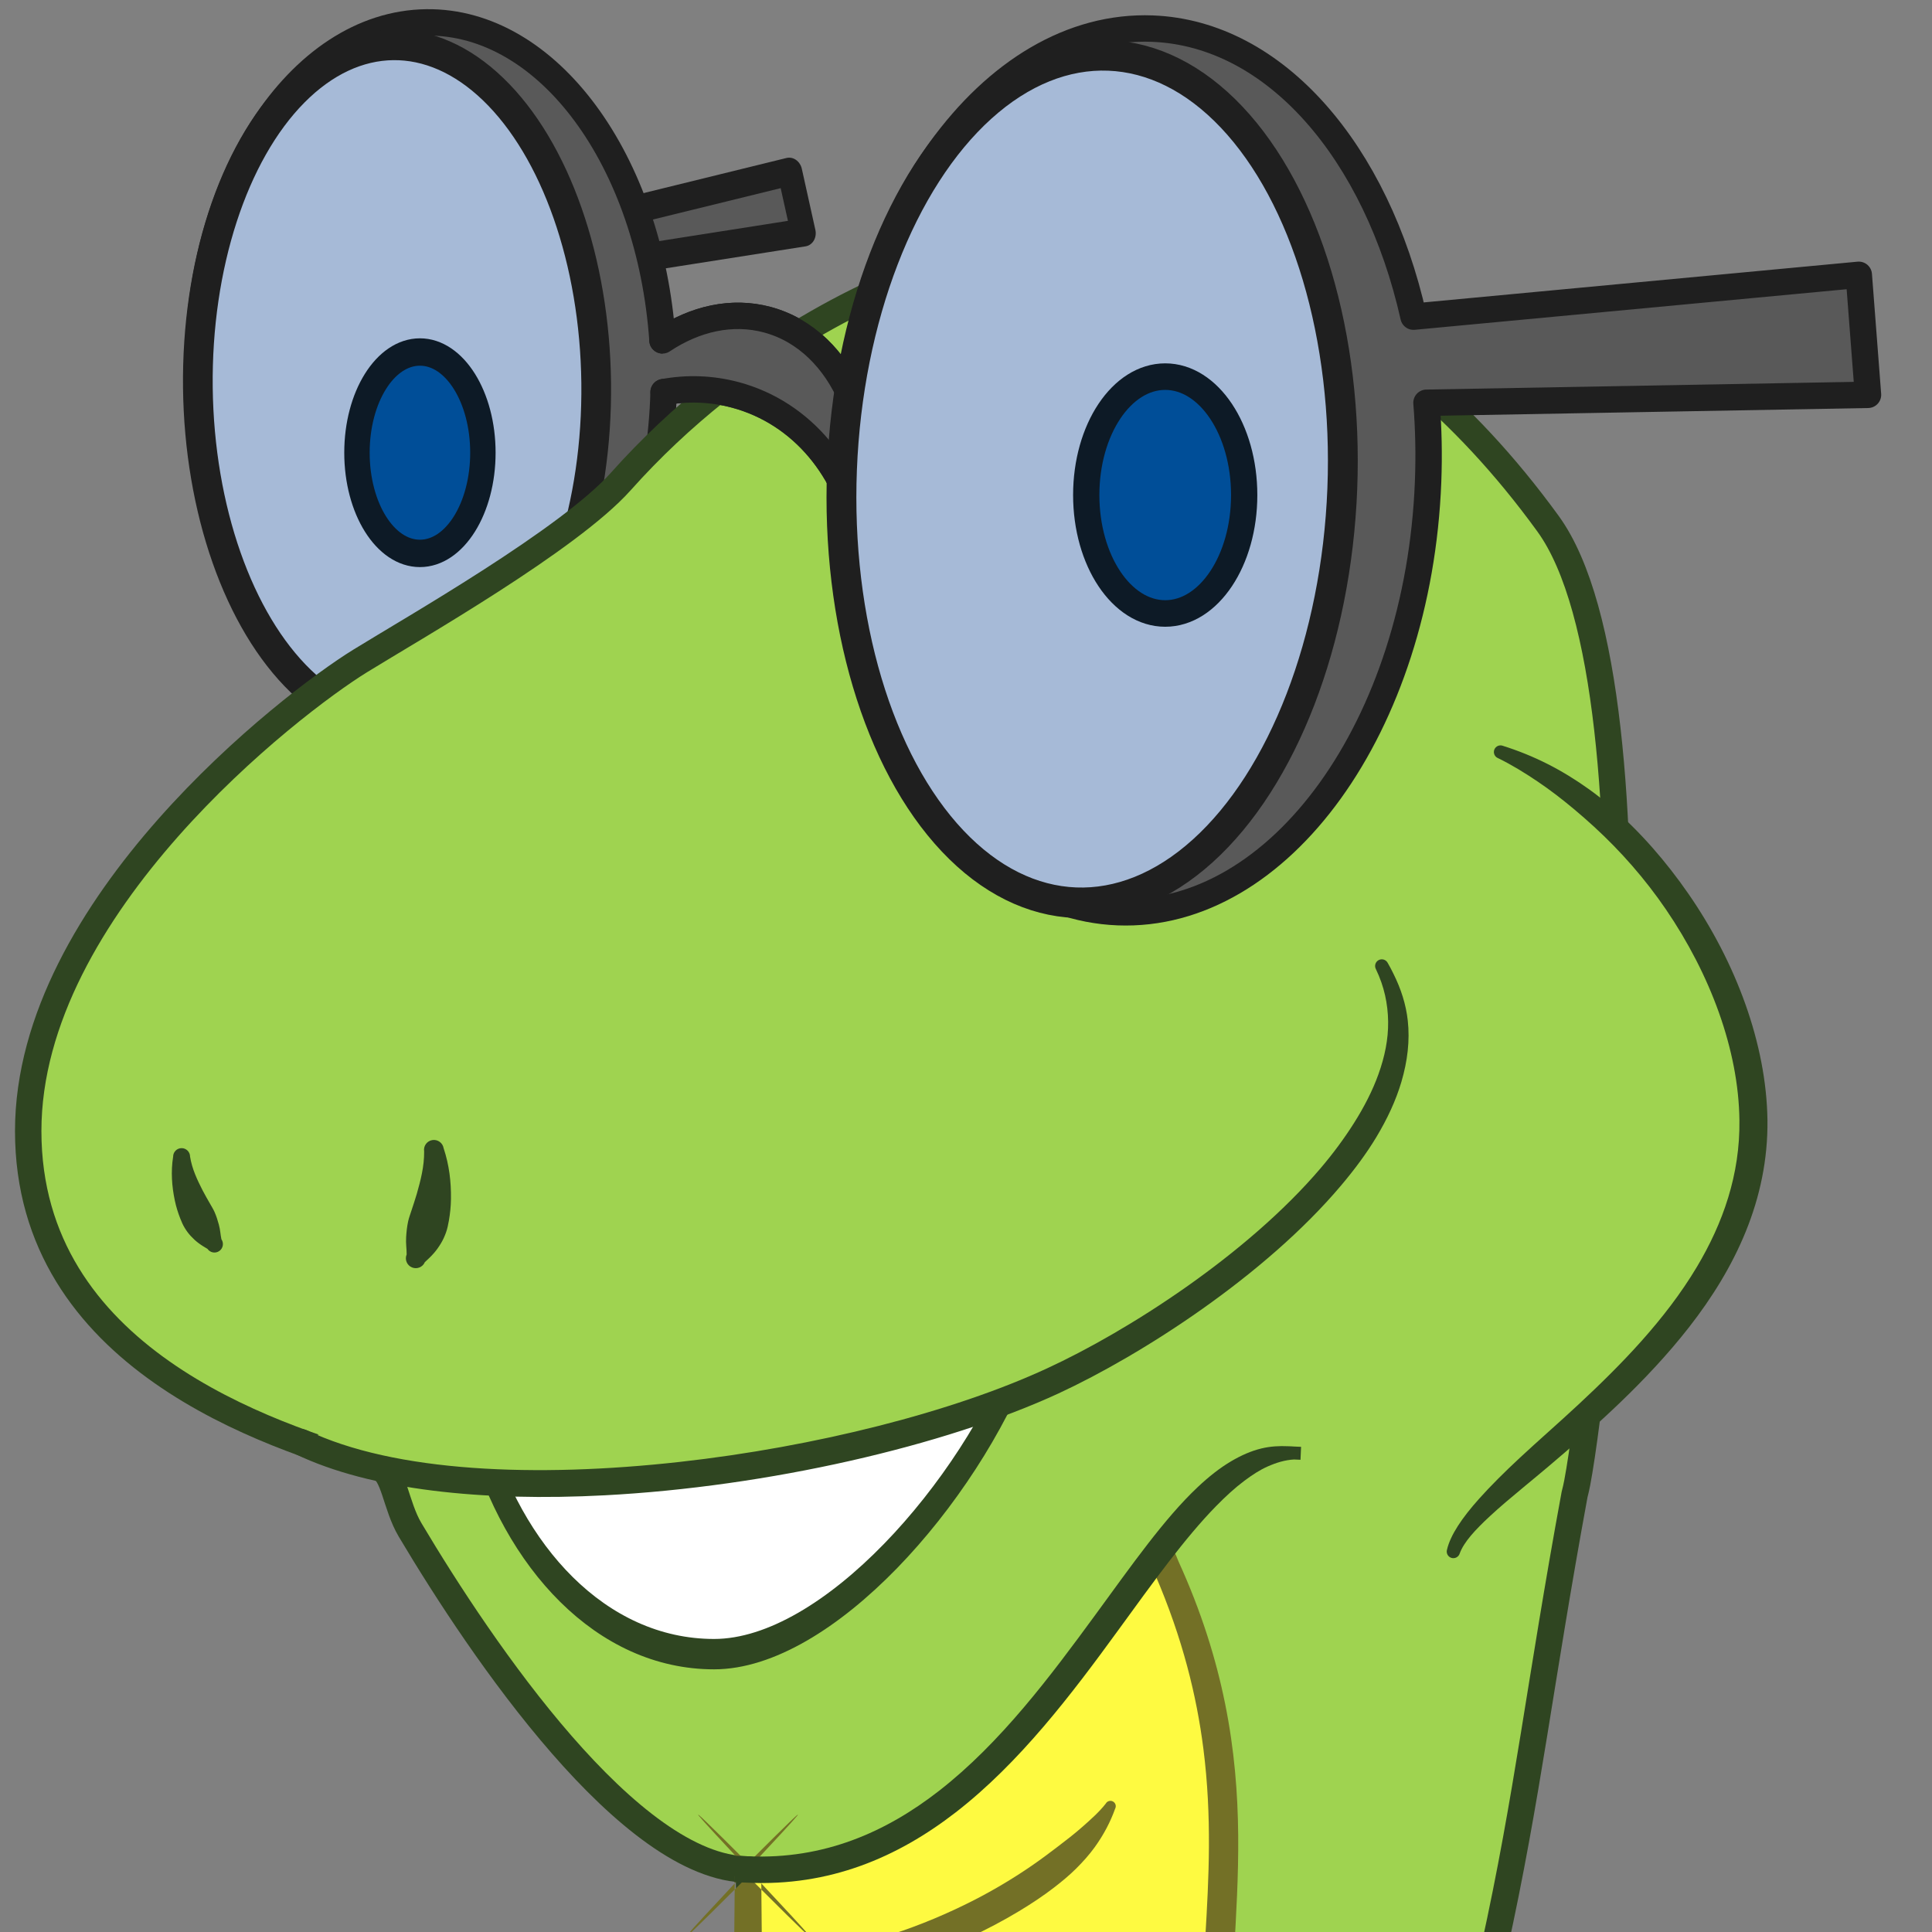 <?xml version="1.0" encoding="UTF-8" standalone="no"?>
<!DOCTYPE svg PUBLIC "-//W3C//DTD SVG 1.1//EN" "http://www.w3.org/Graphics/SVG/1.1/DTD/svg11.dtd">
<svg width="100%" height="100%" viewBox="0 0 1024 1024" version="1.1" xmlns="http://www.w3.org/2000/svg" xmlns:xlink="http://www.w3.org/1999/xlink" xml:space="preserve" xmlns:serif="http://www.serif.com/" style="fill-rule:evenodd;clip-rule:evenodd;stroke-linecap:round;stroke-linejoin:round;stroke-miterlimit:1.5;">
    <rect x="0" y="0" width="1024" height="1024" fill="#808080" stroke="none"/>
    <rect id="Artboard1" x="0" y="0" width="1024" height="1024" style="fill:none;"/>
    <clipPath id="_clip1">
        <rect id="Artboard11" serif:id="Artboard1" x="0" y="0" width="1024" height="1024"/>
    </clipPath>
    <g clip-path="url(#_clip1)">
        <g>
            <g>
                <g transform="matrix(0.453,-0.091,0.103,0.509,-40.315,101.955)">
                    <path d="M978.151,153.217L730.005,162.632L730.142,207.577L979.479,216.993L978.151,153.217Z" style="fill:rgb(89,89,89);stroke:rgb(31,31,31);stroke-width:28.49px;"/>
                </g>
                <path d="M351.719,207.838C349.086,305.635 296.181,383.899 230.443,384.67C162.257,385.468 105.92,302.594 104.715,199.717C103.51,96.84 157.89,12.668 226.075,11.869C290.593,11.113 344.502,85.27 351.136,180.393C368.38,168.896 387.981,164.414 406.725,169.453C447.499,180.414 469.191,232.388 456.107,286.425C450.008,249.644 425.314,218.864 389.84,209.328C377.081,205.898 364.15,205.545 351.719,207.838Z" style="fill:rgb(89,89,89);stroke:rgb(31,31,31);stroke-width:14px;"/>
                <g transform="matrix(0.832,-0.01,0.01,0.859,-273.475,-14.088)">
                    <ellipse cx="578.486" cy="260.828" rx="126.875" ry="210.037" style="fill:rgb(166,186,215);stroke:rgb(31,31,31);stroke-width:18.92px;"/>
                </g>
                <g transform="matrix(0.759,-7.13561e-18,6.61935e-18,0.818,-247.969,27.359)">
                    <ellipse cx="619.946" cy="259.883" rx="43.968" ry="65.247" style="fill:rgb(0,78,152);stroke:rgb(13,26,38);stroke-width:17.74px;"/>
                </g>
            </g>
            <path d="M396.466,990.871C333.906,990.409 255.48,874.941 217.382,810.907C209.578,797.79 208.901,779.982 200.781,777.665C141.888,760.863 14.95,719.469 14.95,599.459C14.95,480.455 154.009,373.081 190.882,350.326C219.324,332.773 301.609,285.951 329.09,255.146C345.045,237.261 362.172,221.306 379.802,207.26C383.153,207.744 386.502,208.43 389.84,209.328C425.314,218.864 450.008,249.644 456.107,286.425C467.273,240.31 453.111,195.697 423.381,176.798C477.724,143.68 531.919,127.547 568.041,127.547C619.822,127.547 728.146,150.347 820.486,277.572C885.509,367.16 847.315,726.29 835.969,785.866C835.572,787.951 835.104,790.021 834.563,792.091L834.563,792.091C816.026,892.796 809.761,951.789 791.875,1033L397.949,1033L396.833,990.872L396.466,990.871Z" style="fill:rgb(159,211,80);stroke:rgb(47,69,33);stroke-width:14px;"/>
            <path d="M614.458,822.353C540.21,925.608 495.733,991.029 396.466,991.029L396.466,1034L646.284,1034C649.551,975.465 655.096,908.355 614.458,822.353" style="fill:rgb(254,250,65);"/>
            <path d="M609.483,829.242C570.446,883.304 539.338,926.405 503.423,954.449C484.875,968.932 465.034,979.344 442.123,985.266C429.132,988.624 415.16,990.585 399.853,990.933L399.99,991.07L399.616,991.074C399.1,991.076 398.583,991.077 398.067,991.079L396.802,991.074L396.716,990.982L398.021,990.968C398.537,990.959 399.052,990.949 399.568,990.94L399.853,990.933L397.998,989.075C421.276,964.192 440.595,943.377 396.466,987.54C352.353,943.391 371.657,964.192 394.933,989.075L389.465,994.553C389.29,994.728 389.459,995.058 389.456,995.326L389.429,998.24C365.92,1023.37 345.729,1045.12 389.399,1001.51L389.429,998.24L393.453,993.936L396.466,990.714L396.716,990.982L396.466,990.985C396.441,990.985 396.421,991.004 396.421,991.029C396.421,991.029 396.436,992.153 396.46,994.037C396.462,994.171 396.366,994.349 396.465,994.449L396.466,994.45L389.399,1001.51C389.276,1014.24 389.103,1034 389.103,1034C389.103,1038.07 392.399,1041.36 396.466,1041.36C396.466,1041.36 458.92,1041.68 521.375,1041.8C583.829,1041.92 646.284,1041.85 646.284,1041.85C650.449,1041.85 653.888,1038.6 654.12,1034.44C656.218,995.35 659.353,952.475 649.315,902.92C644.536,879.327 636.791,854.223 624.526,827.357C623.798,825.763 623.35,823.982 622.284,822.558C622.201,822.447 622.13,822.35 622,822.301C616.352,820.167 620.547,822.268 614.458,822.353C610.539,827.059 610.33,822.226 609.482,828.238C609.434,828.58 609.437,828.914 609.483,829.242ZM609.483,829.242L609.491,829.3C570.679,883.592 539.807,926.947 503.919,955.083C485.313,969.67 465.371,980.222 442.309,985.996C429.298,989.254 415.29,990.944 399.99,991.07L403.467,994.552C403.641,994.728 403.472,995.058 403.475,995.326L403.502,998.24C427.008,1023.37 447.218,1045.14 403.532,1001.51L403.502,998.24L399.478,993.936L396.802,991.074L396.509,991.073C396.509,991.073 396.471,994.037 396.471,994.037C396.469,994.171 396.566,994.349 396.466,994.449L396.466,994.45L403.532,1001.51L403.763,1026.6C422.002,1026.52 471.688,1026.3 521.375,1026.2C570.965,1026.11 620.555,1026.13 638.88,1026.14C640.65,995.88 642.457,963.241 637.808,926.78C634.23,898.726 626.782,868.408 612.469,835.065C611.641,833.135 609.792,831.334 609.491,829.3L614.458,822.353L609.483,829.242Z" style="fill:rgb(115,112,38);"/>
            <path d="M396.152,997.864C439.718,999.901 475.698,984.466 506.524,960.605C540.372,934.405 567.99,897.983 592.647,864.084C611.099,838.717 628.084,815.054 644.623,798.207C649.657,793.08 654.57,788.561 659.55,784.842C663.679,781.758 667.694,779.111 671.936,777.24C676.468,775.241 680.996,773.829 685.863,773.557L689.291,773.711L689.599,766.855L686.171,766.701C685.01,766.595 683.855,766.587 682.701,766.534C677.996,766.317 673.388,766.57 668.689,767.685C663.285,768.966 657.965,771.31 652.64,774.435C646.615,777.97 640.691,782.655 634.813,788.191C617.147,804.828 599.896,829.461 580.858,855.485C556.884,888.258 530.402,923.743 497.677,949.206C469.5,971.13 436.686,985.593 396.779,983.878L389.786,983.564L389.159,997.55L396.152,997.864Z" style="fill:rgb(47,69,33);"/>
            <g transform="matrix(1,0,0,1.395,2.558,-331.37)">
                <path d="M250.987,781.655C244.788,765.516 309.075,779.038 377.272,770.875C460.017,760.97 549.569,732.503 539.42,751.465C510.897,804.752 435.9,866.024 375.912,866.024C315.924,866.024 269.069,828.726 250.987,781.655Z" style="fill:white;stroke:rgb(47,69,33);stroke-width:11.54px;"/>
            </g>
            <path d="M159.63,764.393C251.636,808.538 454.082,779.928 557.975,731.915C635.237,696.21 777.626,594.014 732.377,512" style="fill:rgb(159,211,80);"/>
            <path d="M156.602,770.704C196.397,789.849 256.422,795.92 320.502,792.543C406.809,787.995 500.469,766.496 561.038,738.544C605.288,718.036 670.563,676.041 710.804,628.326C717.878,619.937 724.244,611.404 729.481,602.708C735.314,593.023 739.882,583.202 742.777,573.385C746.004,562.442 747.324,551.53 746.144,540.88C745.198,532.348 742.564,524.112 738.493,515.979C737.546,514.087 736.582,512.173 735.478,510.289C734.534,508.578 732.378,507.955 730.666,508.899C728.955,509.843 728.332,511.999 729.276,513.711C733.71,522.894 735.615,532.179 735.74,541.507C735.865,550.807 733.941,560.082 730.591,569.402C727.469,578.087 723.026,586.739 717.572,595.352C712.502,603.359 706.611,611.347 699.972,619.15C660.874,665.103 597.727,705.558 554.912,725.287C505.047,748.361 432.19,766.856 360.029,774.871C284.198,783.294 209.096,780.307 162.658,758.082C159.175,756.41 154.99,757.881 153.319,761.365C151.647,764.848 153.118,769.033 156.602,770.704Z" style="fill:rgb(47,69,33);"/>
            <path d="M795.302,398.578C867.025,427.201 928.342,516.005 929.357,593.655C930.896,711.367 782.485,781.702 770.311,822.353" style="fill:rgb(159,211,80);"/>
            <path d="M794,401.842C801.168,405.332 808.042,409.553 814.89,414.169C821.467,418.603 827.844,423.502 834.12,428.753C837.792,431.824 841.42,435 845.001,438.284C858.989,451.111 871.937,465.841 882.943,481.956C906.367,516.254 921.491,556.317 921.928,593.752C922.32,622.568 913.179,648.373 899.35,671.535C882.69,699.441 859.148,723.45 836.682,744.355C825.778,754.5 815.033,763.827 805.542,772.665C797.307,780.334 790.008,787.605 783.987,794.335C774.875,804.52 768.767,813.579 766.944,821.344C766.388,823.202 767.444,825.163 769.303,825.719C771.161,826.276 773.121,825.219 773.678,823.361C775.917,817.278 781.817,810.917 789.724,803.568C795.062,798.606 801.35,793.351 808.237,787.638C812.289,784.278 816.542,780.782 820.902,777.087C844.726,756.894 872.674,732.328 895.209,703.477C919.591,672.26 937.306,635.777 936.787,593.558C936.206,553.426 920.24,510.35 894.904,473.734C883.142,456.736 869.491,441 854.276,427.862C850.362,424.482 846.345,421.278 842.203,418.314C835.129,413.254 827.822,408.77 820.303,404.957C812.534,401.017 804.623,397.85 796.605,395.314C794.803,394.595 792.757,395.474 792.038,397.276C791.319,399.077 792.198,401.124 794,401.842Z" style="fill:rgb(47,69,33);"/>
            <path d="M351.136,180.393C368.38,168.896 387.981,164.414 406.725,169.453C447.499,180.414 469.191,232.388 456.107,286.425C450.008,249.644 425.314,218.864 389.84,209.328C377.081,205.898 364.15,205.545 351.719,207.838" style="fill:rgb(89,89,89);stroke:rgb(31,31,31);stroke-width:14px;"/>
            <g>
                <path d="M756.074,213.474C757.169,227.102 757.473,241.093 756.919,255.347C751.9,384.579 678.286,486.798 592.633,483.472C506.979,480.146 441.514,372.525 446.533,243.294C451.551,114.062 525.166,11.843 610.819,15.169C676.078,17.703 729.619,80.779 749.195,167.829L985.194,145.661L990.072,209.264L756.074,213.474Z" style="fill:rgb(89,89,89);stroke:rgb(31,31,31);stroke-width:14px;"/>
                <g transform="matrix(1.045,0.041,-0.042,1.069,-14.705,-48.628)">
                    <ellipse cx="578.486" cy="260.828" rx="126.875" ry="210.037" style="fill:rgb(166,186,215);stroke:rgb(31,31,31);stroke-width:15.12px;"/>
                </g>
                <g transform="matrix(0.952,0,0,0.962,27.399,12.38)">
                    <ellipse cx="619.946" cy="259.883" rx="43.968" ry="65.247" style="fill:rgb(0,78,152);stroke:rgb(13,26,38);stroke-width:14.63px;"/>
                </g>
            </g>
            <path d="M91.77,613.022C90.499,620.991 91.078,628.749 92.658,636.3C93.354,639.627 94.35,642.785 95.539,645.819C96.216,647.545 96.938,649.233 97.863,650.759C98.838,652.367 99.907,653.819 101.12,655.122C102.481,656.586 103.724,657.746 105.202,658.85C106.964,660.166 108.311,660.928 109.975,661.935C111.382,663.971 114.177,664.483 116.213,663.076C118.25,661.67 118.761,658.875 117.355,656.838C116.807,654.309 116.806,652.041 115.999,649.091C115.391,646.867 114.712,644.635 113.688,642.324C113.008,640.788 112.065,639.339 111.214,637.806C109.987,635.596 108.661,633.421 107.466,631.08C104.563,625.397 101.789,619.614 100.738,613.022C100.738,610.548 98.729,608.538 96.254,608.538C93.779,608.538 91.77,610.548 91.77,613.022Z" style="fill:rgb(47,69,33);"/>
            <g transform="matrix(-1.074,0.179,0.196,1.173,213.192,-126.876)">
                <path d="M101.059,613.022C102.199,619.616 105.053,625.449 108.012,631.169C109.238,633.537 110.592,635.747 111.837,637.981C112.702,639.534 113.665,641.007 114.341,642.553C115.358,644.883 116.007,647.119 116.573,649.337C117.325,652.285 117.241,654.528 117.726,657.036C119.144,659.088 118.474,661.807 116.233,663.104C113.991,664.401 111.021,663.789 109.604,661.737C107.865,660.677 106.446,659.869 104.608,658.497C103.072,657.351 101.782,656.159 100.379,654.662C99.135,653.333 98.044,651.865 97.059,650.243C96.128,648.712 95.418,647.027 94.754,645.304C93.594,642.293 92.639,639.161 91.99,635.866C90.533,628.465 90.094,620.857 91.449,613.022C91.449,610.595 93.602,608.624 96.254,608.624C98.906,608.624 101.059,610.595 101.059,613.022Z" style="fill:rgb(47,69,33);"/>
            </g>
            <path d="M586.071,955.957C582.648,960.335 578.394,964.113 573.713,968.247C569.571,971.906 565.051,975.402 560.239,979.056C556.217,982.11 552.061,985.243 547.67,988.287C537.969,995.013 527.319,1001.45 516.15,1007.16C488.291,1021.39 457.55,1031.61 433.404,1033.92C429.007,1034.32 425.764,1038.22 426.167,1042.62C426.57,1047.01 430.467,1050.26 434.864,1049.85C465.579,1047.13 506.624,1033.15 540.084,1012.98C546.653,1009.02 552.954,1004.85 558.739,1000.38C562.833,997.219 566.732,993.987 570.224,990.529C573.981,986.809 577.371,983.016 580.254,979.011C585.117,972.258 588.584,965.506 591.033,958.674C591.782,957.305 591.28,955.585 589.91,954.835C588.541,954.085 586.821,954.588 586.071,955.957Z" style="fill:rgb(115,112,38);"/>
        </g>
    </g>
</svg>
